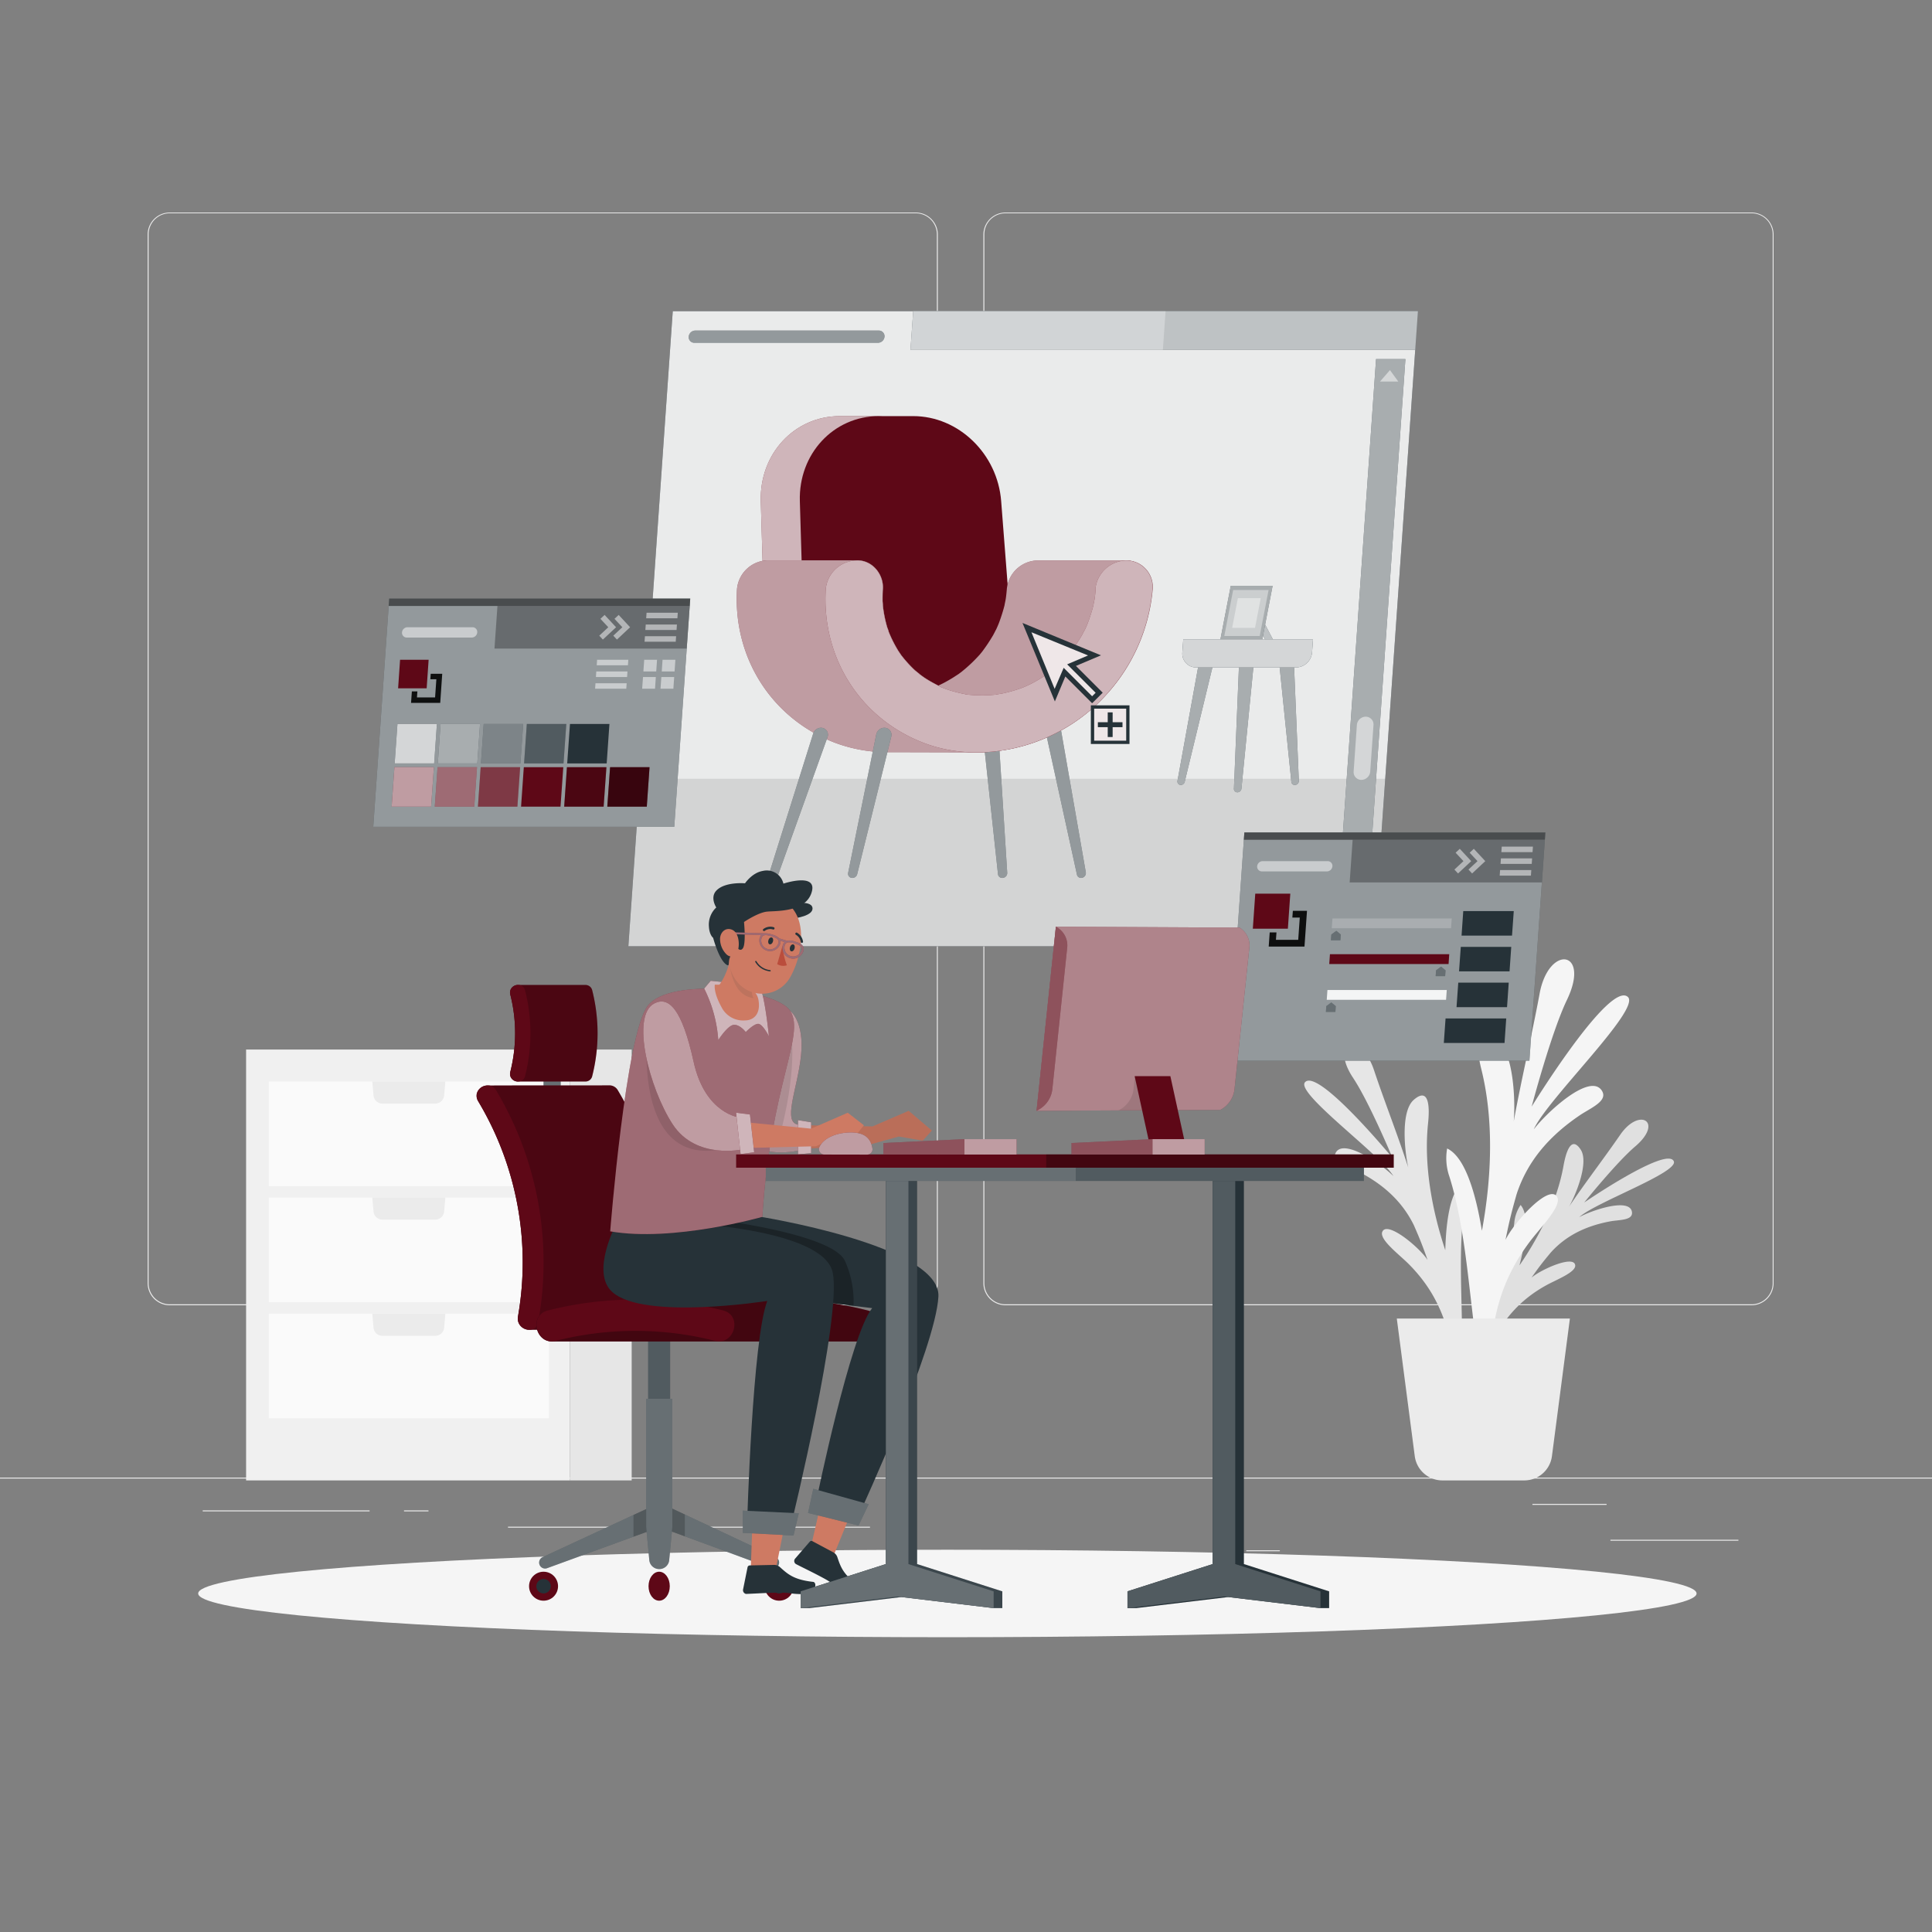 <svg xmlns="http://www.w3.org/2000/svg" viewBox="0 0 500 500"><rect x="0" y="0" width="500" height="500" fill="#808080" stroke="none"/><g id="freepik--background-complete--inject-390"><rect x="416.78" y="398.49" width="33.12" height="0.25" style="fill:#ebebeb"></rect><rect x="322.53" y="401.21" width="8.69" height="0.25" style="fill:#ebebeb"></rect><rect x="396.59" y="389.21" width="19.19" height="0.25" style="fill:#ebebeb"></rect><rect x="52.46" y="390.89" width="43.19" height="0.25" style="fill:#ebebeb"></rect><rect x="104.56" y="390.89" width="6.33" height="0.25" style="fill:#ebebeb"></rect><rect x="131.47" y="395.11" width="93.68" height="0.25" style="fill:#ebebeb"></rect><path d="M237,337.8H43.92a5.71,5.71,0,0,1-5.71-5.71V60.66A5.71,5.71,0,0,1,43.92,55H237a5.71,5.71,0,0,1,5.71,5.71V332.09A5.71,5.71,0,0,1,237,337.8ZM43.92,55.2a5.47,5.47,0,0,0-5.46,5.46V332.09a5.47,5.47,0,0,0,5.46,5.46H237a5.47,5.47,0,0,0,5.46-5.46V60.66A5.47,5.47,0,0,0,237,55.2Z" style="fill:#ebebeb"></path><path d="M453.31,337.8H260.21a5.72,5.72,0,0,1-5.71-5.71V60.66A5.72,5.72,0,0,1,260.21,55h193.1A5.71,5.71,0,0,1,459,60.66V332.09A5.71,5.71,0,0,1,453.31,337.8ZM260.21,55.2a5.47,5.47,0,0,0-5.46,5.46V332.09a5.47,5.47,0,0,0,5.46,5.46h193.1a5.47,5.47,0,0,0,5.46-5.46V60.66a5.47,5.47,0,0,0-5.46-5.46Z" style="fill:#ebebeb"></path><rect y="382.4" width="500" height="0.25" style="fill:#ebebeb"></rect><path d="M378.37,348.17c.12-12.13-1.12-25.32.76-36.56a11.51,11.51,0,0,0-.33-5.79c-4.16,2.69-4.63,13.39-4.76,17.73-3.47-10.43-5.59-22.13-4.46-32.82.41-3.88.41-9.63-3.67-6.12-3.62,3.11-2.28,13.94-1.45,17.56-2.74-8.49-6.13-17-8.88-25.25-3.26-9.81-11.67-7.41-5.37,2.08,4.12,6.2,10.19,20.69,10.19,20.69s-19.32-23.43-22.67-19.6c-2.47,2.82,19.46,18.65,22.89,24.29-2.95-3-13.09-10.09-15-5.92-1,2.28,2.81,3.19,5.23,4.38,6.47,3.2,11.79,7.58,15.06,14.25,1.55,3.54,2.26,5.34,3.55,9-2-3.15-10.41-10.23-11.71-7.33-.88,2,4.26,5.81,6.78,8.33,6.2,6.21,9.4,13,11.13,21.51Z" style="fill:#e6e6e6"></path><path d="M383.89,346.62c2.76-10,6.89-20.46,8-30.1a9.76,9.76,0,0,1,1.64-4.67c2.77,3.19.62,12-.29,15.63,5.3-7.71,9.8-16.78,11.4-25.8.58-3.27,1.94-8,4.45-4.15,2.22,3.41-1.43,12-3,14.72,4.25-6.3,9-12.44,13.22-18.57,5-7.26,11.3-3.31,3.9,3-4.83,4.1-13.22,14.53-13.22,14.53s21.35-14.61,23.18-10.69c1.36,2.89-20.32,10.67-24.46,14.48,3.11-1.73,13.09-5.17,13.64-1.32.3,2.11-3.06,2-5.31,2.35-6.06,1.09-11.45,3.42-15.69,8.11-2.11,2.53-3.12,3.83-5,6.52,2.41-2.1,10.93-5.92,11.31-3.24.26,1.82-4.86,3.75-7.51,5.22-6.54,3.62-10.75,8.39-14.19,15Z" style="fill:#e0e0e0"></path><path d="M382.41,350c-2.27-15.12-3-31.78-7.3-45.48a14.42,14.42,0,0,1-.59-7.29c5.65,2.64,8.09,15.9,9,21.29,2.52-13.61,3.13-28.57-.13-41.72-1.19-4.77-2.19-11.94,3.51-8.28,5.06,3.26,5.26,17,4.86,21.67,2-11.08,4.7-22.24,6.69-33.05,2.37-12.81,13.28-11.27,7.06,1.66-4.06,8.45-9.12,27.59-9.12,27.59s20.05-32.59,24.88-28.4c3.57,3.1-21,26.65-24.33,34.29,3.16-4.2,14.57-14.86,17.63-10,1.68,2.67-2.95,4.47-5.76,6.38-7.52,5.11-13.4,11.5-16.31,20.39-1.33,4.68-1.91,7.05-2.88,11.83,2-4.28,11.22-14.57,13.34-11.17,1.43,2.29-4.31,8-7,11.57-6.65,8.83-9.47,17.8-10.14,28.77Z" style="fill:#f5f5f5"></path><path d="M361.49,341.24l4.65,35.62a7.21,7.21,0,0,0,7.14,6.27H394.5a7.21,7.21,0,0,0,7.14-6.27l4.65-35.62Z" style="fill:#ebebeb"></path><rect x="63.69" y="271.62" width="83.8" height="111.51" style="fill:#f0f0f0"></rect><rect x="147.49" y="271.62" width="15.99" height="111.51" style="fill:#e6e6e6"></rect><rect x="69.56" y="279.89" width="72.49" height="27.08" style="fill:#fafafa"></rect><path d="M96.35,279.89l.32,3.61a2.31,2.31,0,0,0,2.3,2.11h13.68a2.31,2.31,0,0,0,2.29-2.11l.32-3.61Z" style="fill:#ebebeb"></path><rect x="69.56" y="309.93" width="72.49" height="27.08" style="fill:#fafafa"></rect><path d="M96.35,309.93l.32,3.61a2.3,2.3,0,0,0,2.3,2.1h13.68a2.3,2.3,0,0,0,2.29-2.1l.32-3.61Z" style="fill:#ebebeb"></path><rect x="69.56" y="339.97" width="72.49" height="27.08" style="fill:#fafafa"></rect><path d="M96.35,340l.32,3.61a2.3,2.3,0,0,0,2.3,2.1h13.68a2.3,2.3,0,0,0,2.29-2.1l.32-3.61Z" style="fill:#ebebeb"></path></g><g id="freepik--Shadow--inject-390"><ellipse id="freepik--path--inject-390" cx="245.18" cy="412.39" rx="193.89" ry="11.32" style="fill:#f5f5f5"></ellipse></g><g id="freepik--Artboard--inject-390"><polygon points="355.47 244.89 162.62 244.89 174.11 80.54 366.96 80.54 355.47 244.89" style="fill:#263238"></polygon><polygon points="355.47 244.89 162.62 244.89 174.11 80.54 366.96 80.54 355.47 244.89" style="fill:#fff;opacity:0.9"></polygon><polygon points="165.65 201.55 162.62 244.89 355.47 244.89 358.5 201.55 165.65 201.55" style="opacity:0.1"></polygon><path d="M320.25,205.05h0a.89.89,0,0,1-.91-1l1.33-32.32h3.8l-3.18,32.32A1.07,1.07,0,0,1,320.25,205.05Z" style="fill:#263238"></path><path d="M305.62,203.15h0a.89.89,0,0,1-.89-1.07l5.5-30.3H314l-7.4,30.57A1.06,1.06,0,0,1,305.62,203.15Z" style="fill:#263238"></path><path d="M335.14,203.15h0a1.05,1.05,0,0,0,1-1.07l-1.26-30.3h-3.8l3.12,30.57A.89.89,0,0,0,335.14,203.15Z" style="fill:#263238"></path><g style="opacity:0.6"><path d="M320.25,205.05h0a.89.89,0,0,1-.91-1l1.33-32.32h3.8l-3.18,32.32A1.07,1.07,0,0,1,320.25,205.05Z" style="fill:#fff"></path><path d="M305.62,203.15h0a.89.89,0,0,1-.89-1.07l5.5-30.3H314l-7.4,30.57A1.06,1.06,0,0,1,305.62,203.15Z" style="fill:#fff"></path><path d="M335.14,203.15h0a1.05,1.05,0,0,0,1-1.07l-1.26-30.3h-3.8l3.12,30.57A.89.89,0,0,0,335.14,203.15Z" style="fill:#fff"></path></g><polygon points="235.63 90.56 366.26 90.56 366.96 80.54 236.34 80.54 235.63 90.56" style="fill:#263238"></polygon><polygon points="235.63 90.56 366.26 90.56 366.96 80.54 236.34 80.54 235.63 90.56" style="fill:#fff;opacity:0.7"></polygon><polygon points="301.65 80.54 236.34 80.54 235.63 90.56 300.95 90.56 301.65 80.54" style="fill:#fff;opacity:0.3"></polygon><polygon points="356.12 92.93 345.66 242.51 353.26 242.51 363.72 92.93 356.12 92.93" style="fill:#263238"></polygon><polygon points="356.12 92.93 345.66 242.51 353.26 242.51 363.72 92.93 356.12 92.93" style="fill:#fff;opacity:0.6"></polygon><path d="M227.21,88.71h-47.5a1.45,1.45,0,0,1-1.47-1.58h0a1.73,1.73,0,0,1,1.7-1.58h47.5a1.46,1.46,0,0,1,1.47,1.58h0A1.72,1.72,0,0,1,227.21,88.71Z" style="fill:#263238"></path><path d="M227.21,88.71h-47.5a1.45,1.45,0,0,1-1.47-1.58h0a1.73,1.73,0,0,1,1.7-1.58h47.5a1.46,1.46,0,0,1,1.47,1.58h0A1.72,1.72,0,0,1,227.21,88.71Z" style="fill:#fff;opacity:0.5"></path><path d="M279.78,227.21h0a1.26,1.26,0,0,0,1.23-1.45l-6.53-37.42h-4.09l8.32,38A1.08,1.08,0,0,0,279.78,227.21Z" style="fill:#263238"></path><path d="M259.36,227.21h.06a1.27,1.27,0,0,0,1.25-1.33l-2.38-37.54h-4.1l4.09,37.9A1.08,1.08,0,0,0,259.36,227.21Z" style="fill:#263238"></path><g style="opacity:0.5"><path d="M279.78,227.21h0a1.26,1.26,0,0,0,1.23-1.45l-6.53-37.42h-4.09l8.32,38A1.08,1.08,0,0,0,279.78,227.21Z" style="fill:#fff"></path><path d="M259.36,227.21h.06a1.27,1.27,0,0,0,1.25-1.33l-2.38-37.54h-4.1l4.09,37.9A1.08,1.08,0,0,0,259.36,227.21Z" style="fill:#fff"></path></g><path d="M218.4,178.1h34.34L249,129.69c-.94-12.22-11-22-22.77-22h-8.9c-11.72,0-20.79,9.75-20.44,22L197.7,157Z" style="fill:#5E0817"></path><path d="M218.4,178.1h34.34L249,129.69c-.94-12.22-11-22-22.77-22h-8.9c-11.72,0-20.79,9.75-20.44,22L197.7,157Z" style="fill:#fff;opacity:0.7"></path><path d="M262.86,178.1H208.44L207,129.69c-.36-12.22,8.72-22,20.44-22h8.9c11.72,0,21.82,9.75,22.76,22Z" style="fill:#5E0817"></path><path d="M253.13,194.72a45.6,45.6,0,0,0,33.25-15,46.41,46.41,0,0,0,11.94-27.3,6.85,6.85,0,0,0-6.86-7.38h-23a8.18,8.18,0,0,0-7.89,7.38c-.07.83-.15,1.66-.27,2.49-.06.47-.48,2.28-.26,1.48a44.3,44.3,0,0,1-1.53,4.87c-.23.59-.49,1.17-.75,1.74.15-.36-.55,1.06-.76,1.42a44.65,44.65,0,0,1-2.85,4.27c-.05.05-.15.19-.26.32s-.34.42-.42.5c-.54.59-1.09,1.17-1.67,1.74s-1.31,1.24-2,1.83l-.93.77-.78.58-1.34.87c-.68.43-1.38.83-2.09,1.22s-1.21.62-1.83.91a39.64,39.64,0,0,1-3.47-2c-.63-.42-1.22-.89-1.84-1.32,1.31.92-.37-.34-.73-.67a31.86,31.86,0,0,1-3.41-3.74c-.09-.12-.18-.25-.28-.37.18.21-.5-.75-.6-.91-.44-.73-.86-1.47-1.25-2.23s-.75-1.54-1.08-2.33c-.15-.35-.27-.72-.42-1.07.65,1.59,0-.16-.11-.43a32.43,32.43,0,0,1-1.08-5.2c-.05-.39-.07-.8-.13-1.19.26,1.75,0-.14,0-.47,0-1,0-2.07.08-3.11.23-3.86-2.84-7.56-6.87-7.38h-23a8.19,8.19,0,0,0-7.9,7.38c-1.09,17.92,9.05,33.58,25.32,39.82a38.75,38.75,0,0,0,14.52,2.45Z" style="fill:#5E0817"></path><path d="M253.13,194.72a45.6,45.6,0,0,0,33.25-15,46.41,46.41,0,0,0,11.94-27.3,6.85,6.85,0,0,0-6.86-7.38h-23a8.18,8.18,0,0,0-7.89,7.38c-.07.83-.15,1.66-.27,2.49-.06.47-.48,2.28-.26,1.48a44.3,44.3,0,0,1-1.53,4.87c-.23.59-.49,1.17-.75,1.74.15-.36-.55,1.06-.76,1.42a44.65,44.65,0,0,1-2.85,4.27c-.05.05-.15.19-.26.32s-.34.42-.42.5c-.54.59-1.09,1.17-1.67,1.74s-1.31,1.24-2,1.83l-.93.77-.78.58-1.34.87c-.68.43-1.38.83-2.09,1.22s-1.21.62-1.83.91a39.64,39.64,0,0,1-3.47-2c-.63-.42-1.22-.89-1.84-1.32,1.31.92-.37-.34-.73-.67a31.86,31.86,0,0,1-3.41-3.74c-.09-.12-.18-.25-.28-.37.18.21-.5-.75-.6-.91-.44-.73-.86-1.47-1.25-2.23s-.75-1.54-1.08-2.33c-.15-.35-.27-.72-.42-1.07.65,1.59,0-.16-.11-.43a32.43,32.43,0,0,1-1.08-5.2c-.05-.39-.07-.8-.13-1.19.26,1.75,0-.14,0-.47,0-1,0-2.07.08-3.11.23-3.86-2.84-7.56-6.87-7.38h-23a8.19,8.19,0,0,0-7.9,7.38c-1.09,17.92,9.05,33.58,25.32,39.82a38.75,38.75,0,0,0,14.52,2.45Z" style="fill:#fff;opacity:0.6"></path><path d="M283.56,152.45c-.07.83-.14,1.66-.26,2.49-.08.52-.6,2.73-.16,1.09a47,47,0,0,1-1.64,5.26c-.3.76-.63,1.5-1,2.23.7-1.51-.28.49-.53.93a44.75,44.75,0,0,1-2.86,4.27c-.14.19-.94,1.21-.32.42s-.19.22-.35.4c-.55.59-1.1,1.17-1.68,1.74s-1.31,1.24-2,1.83c-.3.26-.61.52-.93.77-.16.13-1.53,1.12-.65.51.72-.5-1.21.78-1.47.94-.68.43-1.38.83-2.08,1.22s-1.44.73-2.17,1.07c-.22.11-1.41.62-.48.23s-.6.21-.79.28a37.24,37.24,0,0,1-4.69,1.33c-.51.1-2.74.44-1.06.24q-1.55.18-3.09.24a39,39,0,0,1-5-.17c-.39,0-1.34-.3.14,0-.39-.09-.79-.14-1.18-.21-.88-.18-1.74-.39-2.59-.63s-1.5-.45-2.23-.72c-.36-.13-.71-.29-1.08-.41-1-.32,1,.56.12.05-1.4-.8-2.86-1.47-4.21-2.38-.63-.42-1.22-.89-1.84-1.32,1.31.92-.37-.34-.73-.67a31.86,31.86,0,0,1-3.41-3.74c-.23-.29-.45-.6-.67-.9,1,1.38-.08-.17-.21-.38-.44-.73-.86-1.47-1.25-2.23s-.75-1.54-1.08-2.33c-.15-.35-.27-.72-.42-1.07.65,1.59,0-.16-.11-.43a32.43,32.43,0,0,1-1.08-5.2c-.05-.39-.07-.8-.13-1.19.26,1.75,0-.14,0-.47,0-1,0-2.07.08-3.11.23-3.86-2.84-7.56-6.87-7.38a8.17,8.17,0,0,0-7.89,7.38c-1.1,17.92,9.05,33.58,25.32,39.82,15.63,6,35.49.75,47.28-12.52a46.41,46.41,0,0,0,11.94-27.3,6.85,6.85,0,0,0-6.86-7.38,8.2,8.2,0,0,0-7.9,7.38Z" style="fill:#5E0817"></path><g style="opacity:0.7"><path d="M283.56,152.45c-.07.83-.14,1.66-.26,2.49-.08.52-.6,2.73-.16,1.09a47,47,0,0,1-1.64,5.26c-.3.76-.63,1.5-1,2.23.7-1.51-.28.49-.53.93a44.75,44.75,0,0,1-2.86,4.27c-.14.19-.94,1.21-.32.42s-.19.22-.35.4c-.55.59-1.1,1.17-1.68,1.74s-1.31,1.24-2,1.83c-.3.26-.61.52-.93.77-.16.13-1.53,1.12-.65.51.72-.5-1.21.78-1.47.94-.68.43-1.38.83-2.08,1.22s-1.44.73-2.17,1.07c-.22.11-1.41.62-.48.23s-.6.21-.79.28a37.24,37.24,0,0,1-4.69,1.33c-.51.1-2.74.44-1.06.24q-1.55.18-3.09.24a39,39,0,0,1-5-.17c-.39,0-1.34-.3.14,0-.39-.09-.79-.14-1.18-.21-.88-.18-1.74-.39-2.59-.63s-1.5-.45-2.23-.72c-.36-.13-.71-.29-1.08-.41-1-.32,1,.56.12.05-1.4-.8-2.86-1.47-4.21-2.38-.63-.42-1.22-.89-1.84-1.32,1.31.92-.37-.34-.73-.67a31.86,31.86,0,0,1-3.41-3.74c-.23-.29-.45-.6-.67-.9,1,1.38-.08-.17-.21-.38-.44-.73-.86-1.47-1.25-2.23s-.75-1.54-1.08-2.33c-.15-.35-.27-.72-.42-1.07.65,1.59,0-.16-.11-.43a32.43,32.43,0,0,1-1.08-5.2c-.05-.39-.07-.8-.13-1.19.26,1.75,0-.14,0-.47,0-1,0-2.07.08-3.11.23-3.86-2.84-7.56-6.87-7.38a8.17,8.17,0,0,0-7.89,7.38c-1.1,17.92,9.05,33.58,25.32,39.82,15.63,6,35.49.75,47.28-12.52a46.41,46.41,0,0,0,11.94-27.3,6.85,6.85,0,0,0-6.86-7.38,8.2,8.2,0,0,0-7.9,7.38Z" style="fill:#fff"></path></g><path d="M200.16,227.21h0a1.09,1.09,0,0,1-1-1.45l11.3-35.94a2.13,2.13,0,0,1,2-1.48h0a1.8,1.8,0,0,1,1.69,2.47l-12.76,35.55A1.28,1.28,0,0,1,200.16,227.21Z" style="fill:#263238"></path><path d="M220.57,227.21h0a1.09,1.09,0,0,1-1.07-1.33l7.28-35.82a2.16,2.16,0,0,1,2.09-1.72h0a1.83,1.83,0,0,1,1.78,2.33l-8.81,35.57A1.28,1.28,0,0,1,220.57,227.21Z" style="fill:#263238"></path><g style="opacity:0.5"><path d="M200.16,227.21h0a1.09,1.09,0,0,1-1-1.45l11.3-35.94a2.13,2.13,0,0,1,2-1.48h0a1.8,1.8,0,0,1,1.69,2.47l-12.76,35.55A1.28,1.28,0,0,1,200.16,227.21Z" style="fill:#fff"></path><path d="M220.57,227.21h0a1.09,1.09,0,0,1-1.07-1.33l7.28-35.82a2.16,2.16,0,0,1,2.09-1.72h0a1.83,1.83,0,0,1,1.78,2.33l-8.81,35.57A1.28,1.28,0,0,1,220.57,227.21Z" style="fill:#fff"></path></g><polygon points="329.53 165.68 327.55 165.68 322.83 158.34 325.68 158.34 329.53 165.68" style="fill:#263238"></polygon><polygon points="329.53 165.68 327.55 165.68 322.83 158.34 325.68 158.34 329.53 165.68" style="fill:#fff;opacity:0.7"></polygon><polygon points="326.64 165.68 315.8 165.68 318.52 151.61 329.35 151.61 326.64 165.68" style="fill:#263238"></polygon><polygon points="326.64 165.68 315.8 165.68 318.52 151.61 329.35 151.61 326.64 165.68" style="fill:#fff;opacity:0.6"></polygon><polygon points="326.01 164.6 316.85 164.6 319.14 152.69 328.31 152.69 326.01 164.6" style="fill:#fff;opacity:0.4"></polygon><polygon points="324.8 162.49 318.88 162.49 320.36 154.8 326.28 154.8 324.8 162.49" style="fill:#fff;opacity:0.4"></polygon><path d="M335.41,172.73H309.6a3.57,3.57,0,0,1-3.61-3.88l.24-3.4H339.8l-.24,3.4A4.23,4.23,0,0,1,335.41,172.73Z" style="fill:#263238"></path><path d="M335.41,172.73H309.6a3.57,3.57,0,0,1-3.61-3.88l.24-3.4H339.8l-.24,3.4A4.23,4.23,0,0,1,335.41,172.73Z" style="fill:#fff;opacity:0.8"></path><path d="M351.16,187.62l-.84,12.07a2,2,0,0,0,2,2.14h0a2.33,2.33,0,0,0,2.29-2.14l.85-12.07a2,2,0,0,0-2-2.14h0A2.33,2.33,0,0,0,351.16,187.62Z" style="fill:#fff;opacity:0.5"></path><polygon points="357.14 98.75 359.72 95.78 361.88 98.75 357.14 98.75" style="fill:#fff;opacity:0.5"></polygon><polygon points="352.21 237.09 349.63 240.05 347.47 237.09 352.21 237.09" style="fill:#fff;opacity:0.5"></polygon></g><g id="freepik--tools-2--inject-390"><polygon points="395.81 274.51 317.91 274.51 322.04 215.44 399.94 215.44 395.81 274.51" style="fill:#263238"></polygon><polygon points="395.81 274.51 317.91 274.51 322.04 215.44 399.94 215.44 395.81 274.51" style="fill:#fff;opacity:0.5"></polygon><polygon points="349.29 228.37 399.04 228.37 399.81 217.34 350.06 217.34 349.29 228.37" style="opacity:0.3"></polygon><polygon points="399.81 217.34 321.91 217.34 322.04 215.44 399.94 215.44 399.81 217.34" style="opacity:0.5"></polygon><path d="M343.4,225.52H326.59a1.23,1.23,0,0,1-1.24-1.33h0a1.46,1.46,0,0,1,1.43-1.33h16.81a1.23,1.23,0,0,1,1.24,1.33h0A1.45,1.45,0,0,1,343.4,225.52Z" style="fill:#fff;opacity:0.5"></path><polygon points="333.3 240.35 324.23 240.35 324.86 231.28 333.93 231.28 333.3 240.35" style="fill:#5E0817"></polygon><g style="opacity:0.9"><polygon points="337.6 244.98 328.34 244.98 328.6 241.31 330.35 241.31 330.21 243.23 335.98 243.23 336.38 237.47 334.46 237.47 334.59 235.72 338.25 235.72 337.6 244.98"></polygon></g><g style="opacity:0.5"><polygon points="396.62 220.54 388.55 220.54 388.65 219.11 396.72 219.11 396.62 220.54" style="fill:#fff"></polygon><polygon points="396.41 223.57 388.34 223.57 388.44 222.15 396.51 222.15 396.41 223.57" style="fill:#fff"></polygon><polygon points="396.2 226.61 388.12 226.61 388.22 225.18 396.3 225.18 396.2 226.61" style="fill:#fff"></polygon></g><g style="opacity:0.5"><polygon points="381.42 219.67 380.35 220.68 382.38 222.86 380.04 225.04 380.98 226.05 384.39 222.86 381.42 219.67" style="fill:#fff"></polygon><polygon points="377.79 219.67 376.71 220.68 378.74 222.86 376.4 225.04 377.34 226.05 380.75 222.86 377.79 219.67" style="fill:#fff"></polygon></g><polygon points="375.53 240.23 344.66 240.23 344.84 237.69 375.71 237.69 375.53 240.23" style="fill:#fff;opacity:0.2"></polygon><polygon points="391.31 242.13 378.25 242.13 378.69 235.79 391.76 235.79 391.31 242.13" style="fill:#263238"></polygon><polygon points="374.89 249.49 344.01 249.49 344.19 246.95 375.06 246.95 374.89 249.49" style="fill:#5E0817"></polygon><polygon points="390.67 251.39 377.6 251.39 378.05 245.05 391.11 245.05 390.67 251.39" style="fill:#263238"></polygon><polygon points="374.24 258.75 343.36 258.75 343.54 256.21 374.42 256.21 374.24 258.75" style="fill:#fff;opacity:0.9"></polygon><polygon points="390.02 260.65 376.95 260.65 377.4 254.31 390.46 254.31 390.02 260.65" style="fill:#263238"></polygon><polygon points="389.37 269.92 373.66 269.92 374.11 263.58 389.81 263.58 389.37 269.92" style="fill:#263238"></polygon><polygon points="346.89 243.35 344.44 243.35 344.55 241.85 345.84 240.9 347 241.85 346.89 243.35" style="fill:#263238"></polygon><polygon points="345.6 261.88 343.14 261.88 343.25 260.38 344.54 259.43 345.7 260.38 345.6 261.88" style="fill:#263238"></polygon><polygon points="374 252.62 371.55 252.62 371.65 251.12 372.94 250.16 374.11 251.12 374 252.62" style="fill:#263238"></polygon><g style="opacity:0.3"><polygon points="346.89 243.35 344.44 243.35 344.55 241.85 345.84 240.9 347 241.85 346.89 243.35" style="fill:#fff"></polygon><polygon points="345.6 261.88 343.14 261.88 343.25 260.38 344.54 259.43 345.7 260.38 345.6 261.88" style="fill:#fff"></polygon><polygon points="374 252.62 371.55 252.62 371.65 251.12 372.94 250.16 374.11 251.12 374 252.62" style="fill:#fff"></polygon></g></g><g id="freepik--tools-1--inject-390"><polygon points="174.5 213.98 96.6 213.98 100.73 154.92 178.63 154.92 174.5 213.98" style="fill:#263238"></polygon><polygon points="174.5 213.98 96.6 213.98 100.73 154.92 178.63 154.92 174.5 213.98" style="fill:#fff;opacity:0.5"></polygon><polygon points="127.97 167.85 177.72 167.85 178.5 156.82 128.74 156.82 127.97 167.85" style="opacity:0.3"></polygon><polygon points="178.5 156.82 100.59 156.82 100.73 154.92 178.63 154.92 178.5 156.82" style="opacity:0.5"></polygon><path d="M122.09,165H105.28a1.23,1.23,0,0,1-1.24-1.34h0a1.45,1.45,0,0,1,1.42-1.33h16.81a1.22,1.22,0,0,1,1.24,1.33h0A1.45,1.45,0,0,1,122.09,165Z" style="fill:#fff;opacity:0.5"></path><polygon points="110.42 178.14 103.03 178.14 103.54 170.75 110.93 170.75 110.42 178.14" style="fill:#5E0817"></polygon><g style="opacity:0.9"><polygon points="113.93 181.91 106.38 181.91 106.59 178.93 108.02 178.93 107.91 180.49 112.6 180.49 112.93 175.79 111.37 175.79 111.47 174.37 114.45 174.37 113.93 181.91"></polygon></g><g style="opacity:0.5"><polygon points="175.31 160.01 167.23 160.01 167.33 158.58 175.41 158.58 175.31 160.01" style="fill:#fff"></polygon><polygon points="175.09 163.04 167.02 163.04 167.12 161.62 175.19 161.62 175.09 163.04" style="fill:#fff"></polygon><polygon points="174.88 166.08 166.81 166.08 166.91 164.65 174.98 164.65 174.88 166.08" style="fill:#fff"></polygon></g><g style="opacity:0.5"><polygon points="162.51 172.17 154.43 172.17 154.53 170.75 162.61 170.75 162.51 172.17" style="fill:#fff"></polygon><polygon points="162.29 175.21 154.22 175.21 154.32 173.78 162.39 173.78 162.29 175.21" style="fill:#fff"></polygon><polygon points="162.08 178.24 154.01 178.24 154.11 176.82 162.18 176.82 162.08 178.24" style="fill:#fff"></polygon></g><g style="opacity:0.5"><polygon points="160.11 159.14 159.03 160.15 161.06 162.33 158.72 164.51 159.66 165.52 163.07 162.33 160.11 159.14" style="fill:#fff"></polygon><polygon points="156.47 159.14 155.39 160.15 157.42 162.33 155.09 164.51 156.02 165.52 159.44 162.33 156.47 159.14" style="fill:#fff"></polygon></g><g style="opacity:0.5"><polygon points="171.16 175.21 170.94 178.24 174.27 178.24 174.48 175.21 171.16 175.21" style="fill:#fff"></polygon><polygon points="171.26 173.78 174.58 173.78 174.79 170.75 171.47 170.75 171.26 173.78" style="fill:#fff"></polygon><polygon points="169.83 173.78 170.04 170.75 166.72 170.75 166.51 173.78 169.83 173.78" style="fill:#fff"></polygon><polygon points="169.73 175.21 166.41 175.21 166.19 178.24 169.52 178.24 169.73 175.21" style="fill:#fff"></polygon></g><polygon points="113.31 197.57 123.52 197.57 124.23 187.36 114.02 187.36 113.31 197.57" style="fill:#263238"></polygon><polygon points="113.31 197.57 123.52 197.57 124.23 187.36 114.02 187.36 113.31 197.57" style="fill:#fff;opacity:0.6"></polygon><polygon points="124.47 197.57 134.68 197.57 135.4 187.36 125.18 187.36 124.47 197.57" style="fill:#263238"></polygon><polygon points="124.47 197.57 134.68 197.57 135.4 187.36 125.18 187.36 124.47 197.57" style="fill:#fff;opacity:0.4"></polygon><polygon points="112.52 208.76 122.74 208.76 123.45 198.55 113.24 198.55 112.52 208.76" style="fill:#5E0817"></polygon><polygon points="112.52 208.76 122.74 208.76 123.45 198.55 113.24 198.55 112.52 208.76" style="fill:#fff;opacity:0.4"></polygon><polygon points="123.69 208.76 133.9 208.76 134.61 198.55 124.4 198.55 123.69 208.76" style="fill:#5E0817"></polygon><polygon points="123.69 208.76 133.9 208.76 134.61 198.55 124.4 198.55 123.69 208.76" style="fill:#fff;opacity:0.2"></polygon><polygon points="102.14 197.57 112.36 197.57 113.07 187.36 102.86 187.36 102.14 197.57" style="fill:#263238"></polygon><polygon points="102.14 197.57 112.36 197.57 113.07 187.36 102.86 187.36 102.14 197.57" style="fill:#fff;opacity:0.8"></polygon><polygon points="101.36 208.76 111.57 208.76 112.29 198.55 102.08 198.55 101.36 208.76" style="fill:#5E0817"></polygon><polygon points="101.36 208.76 111.57 208.76 112.29 198.55 102.08 198.55 101.36 208.76" style="fill:#fff;opacity:0.6"></polygon><polygon points="157.17 208.76 167.39 208.76 168.1 198.55 157.89 198.55 157.17 208.76" style="fill:#5E0817"></polygon><polygon points="157.17 208.76 167.39 208.76 168.1 198.55 157.89 198.55 157.17 208.76" style="opacity:0.4"></polygon><polygon points="146.79 197.57 157.01 197.57 157.72 187.36 147.51 187.36 146.79 197.57" style="fill:#263238"></polygon><polygon points="134.85 208.76 145.06 208.76 145.78 198.55 135.56 198.55 134.85 208.76" style="fill:#5E0817"></polygon><polygon points="135.63 197.57 145.84 197.57 146.56 187.36 136.34 187.36 135.63 197.57" style="fill:#263238"></polygon><polygon points="135.63 197.57 145.84 197.57 146.56 187.36 136.34 187.36 135.63 197.57" style="fill:#fff;opacity:0.2"></polygon><polygon points="146.01 208.76 156.22 208.76 156.94 198.55 146.72 198.55 146.01 208.76" style="fill:#5E0817"></polygon><polygon points="146.01 208.76 156.22 208.76 156.94 198.55 146.72 198.55 146.01 208.76" style="opacity:0.2"></polygon></g><g id="freepik--Character--inject-390"><rect x="167.74" y="344.26" width="5.69" height="31.75" style="fill:#263238"></rect><rect x="167.74" y="344.26" width="5.69" height="31.75" style="fill:#fff;opacity:0.2"></rect><path d="M199.58,405.83l-28.83-10.62L141.6,405.84a1.54,1.54,0,0,1-2.07-1.45h0a1.55,1.55,0,0,1,.89-1.4l30.33-14.07,30,14.07a1.52,1.52,0,0,1,.88,1.39h0A1.54,1.54,0,0,1,199.58,405.83Z" style="fill:#263238"></path><path d="M199.58,405.83l-28.83-10.62L141.6,405.84a1.54,1.54,0,0,1-2.07-1.45h0a1.55,1.55,0,0,1,.89-1.4l30.33-14.07,30,14.07a1.52,1.52,0,0,1,.88,1.39h0A1.54,1.54,0,0,1,199.58,405.83Z" style="fill:#fff;opacity:0.3"></path><polygon points="163.95 397.69 170.75 395.21 177.23 397.6 177.23 391.95 170.75 388.92 163.95 392.07 163.95 397.69" style="opacity:0.2"></polygon><path d="M170.59,406.07h0a2.56,2.56,0,0,1-2.55-2.31l-.81-8.55V362H174v33.2l-.81,8.55A2.56,2.56,0,0,1,170.59,406.07Z" style="fill:#263238"></path><path d="M170.59,406.07h0a2.56,2.56,0,0,1-2.55-2.31l-.81-8.55V362H174v33.2l-.81,8.55A2.56,2.56,0,0,1,170.59,406.07Z" style="fill:#fff;opacity:0.3"></path><circle cx="140.67" cy="410.51" r="3.75" style="fill:#5E0817"></circle><circle cx="140.67" cy="410.51" r="1.87" style="fill:#263238"></circle><circle cx="201.65" cy="410.51" r="3.75" style="fill:#5E0817"></circle><circle cx="201.65" cy="410.51" r="1.87" style="fill:#263238"></circle><ellipse cx="170.59" cy="410.51" rx="2.75" ry="3.75" style="fill:#5E0817"></ellipse><rect x="140.67" y="276.6" width="4.43" height="12.33" style="fill:#263238"></rect><rect x="140.67" y="276.6" width="4.43" height="12.33" style="fill:#fff;opacity:0.3"></rect><path d="M157.66,280.89a2.51,2.51,0,0,1,2.25,1.3,86.89,86.89,0,0,1,10.88,60,2.2,2.2,0,0,1-2.09,1.95c-1.63.11-30.65,0-31.7,0a2.93,2.93,0,0,1-2.95-3.41,81.11,81.11,0,0,0-10.33-55.78,2.7,2.7,0,0,1,2.44-4C127,280.88,155.81,280.93,157.66,280.89Z" style="fill:#5E0817"></path><path d="M157.66,280.89a2.51,2.51,0,0,1,2.25,1.3,86.89,86.89,0,0,1,10.88,60,2.2,2.2,0,0,1-2.09,1.95c-1.63.11-30.65,0-31.7,0a2.93,2.93,0,0,1-2.95-3.41,81.11,81.11,0,0,0-10.33-55.78,2.7,2.7,0,0,1,2.44-4C127,280.88,155.81,280.93,157.66,280.89Z" style="opacity:0.2"></path><path d="M134.05,340.71a81.11,81.11,0,0,0-10.33-55.78c-1.8-3,2.89-5.73,4.69-2.74a86.88,86.88,0,0,1,10.87,60c-.62,3.43-5.85,2-5.23-1.45Z" style="fill:#5E0817"></path><path d="M224.53,339.14a91.86,91.86,0,0,0-20.34-2.8c-7.06-.18-33.5,0-39.78,0a92,92,0,0,0-22.7,2.83c-4.66,1.19-3.22,7.92,1,8h80.59C227.69,347.33,229.3,340.36,224.53,339.14Z" style="fill:#5E0817"></path><path d="M224.53,339.14a91.86,91.86,0,0,0-20.34-2.8c-7.06-.18-33.5,0-39.78,0a92,92,0,0,0-22.7,2.83c-4.66,1.19-3.22,7.92,1,8h80.59C227.69,347.33,229.3,340.36,224.53,339.14Z" style="opacity:0.3"></path><path d="M143.88,347A83.48,83.48,0,0,1,185,347c5.08,1.3,7.24-6.55,2.16-7.85a92.3,92.3,0,0,0-45.4,0c-5.07,1.3-2.92,9.15,2.17,7.85Z" style="fill:#5E0817"></path><path d="M151.43,279.89a1.78,1.78,0,0,0,1.84-1.41,45.17,45.17,0,0,0,0-22.16,1.78,1.78,0,0,0-1.66-1.41H134.23a2,2,0,0,0-2.17,2.46,40.75,40.75,0,0,1,0,20.05,2,2,0,0,0,2.18,2.47Z" style="fill:#5E0817"></path><path d="M151.43,279.89a1.78,1.78,0,0,0,1.84-1.41,45.17,45.17,0,0,0,0-22.16,1.78,1.78,0,0,0-1.66-1.41H134.23a2,2,0,0,0-2.17,2.46,40.75,40.75,0,0,1,0,20.05,2,2,0,0,0,2.18,2.47Z" style="opacity:0.2"></path><path d="M132.06,277.42a40.75,40.75,0,0,0,0-20.05c-.63-2.47,3.2-3.53,3.83-1.05a44.93,44.93,0,0,1,0,22.16c-.63,2.47-4.46,1.42-3.83-1.06Z" style="fill:#5E0817"></path><polygon points="214.54 379.95 209.83 400.46 215.68 402.72 224.1 382.09 214.54 379.95" style="fill:#ce7a63"></polygon><path d="M215.57,401.7l-5.31-2.84a.56.56,0,0,0-.69.12l-3.79,4.39a.93.93,0,0,0,.09,1.32.91.91,0,0,0,.16.11c2.23,1.15,4.26,2.09,7,3.57,3.25,1.75,2.22,1.7,6,3.8,2.29,1.27,4.11-1.11,3.21-1.77-4.16-3-4.71-5-5.58-7.54A2.21,2.21,0,0,0,215.57,401.7Z" style="fill:#263238"></path><path d="M167.14,316.33l28.72-1.59s47.71,7.47,47,20.81S222.77,391,222.77,391l-11.39-3.17s8.68-42.28,14.33-49.29c0,0-35.63-4.18-44.55-6.56C176.26,330.62,164.43,332.83,167.14,316.33Z" style="fill:#263238"></path><path d="M220.89,337.91a25.52,25.52,0,0,0-2.19-11.52c-2.65-6-24.49-9.59-34.94-11l-16.62.92c-2.71,16.5,9.12,14.29,14,15.6C188.05,333.77,210.85,336.67,220.89,337.91Z" style="opacity:0.3"></path><polygon points="195.03 385.6 194.28 406.63 200.61 406.93 204.82 385.9 195.03 385.6" style="fill:#ce7a63"></polygon><path d="M200.16,405l-6.14.13a.6.6,0,0,0-.55.46l-1.17,5.79a1,1,0,0,0,.73,1.12.68.68,0,0,0,.2,0c2.55-.09,4.82-.27,8-.32,3.76-.07,2.81.4,7.23.38,2.65,0,3.09-3,2-3.17-5.17-.56-6.69-2.11-8.72-3.92A2.31,2.31,0,0,0,200.16,405Z" style="fill:#263238"></path><path d="M174.83,316.33s38.44,1.35,40.7,13.11-10.62,64.45-10.62,64.45H193.37s1.36-47.26,5.2-57.21c0,0-31.65,5-40-2.21-6-5.14,1.13-18.14,1.13-18.14Z" style="fill:#263238"></path><polygon points="210.48 385.3 224.81 389.29 222.19 394.8 209.13 391.55 210.48 385.3" style="fill:#263238"></polygon><polygon points="210.48 385.3 224.81 389.29 222.19 394.8 209.13 391.55 210.48 385.3" style="fill:#fff;opacity:0.3"></polygon><polygon points="192.24 390.95 206.72 391.63 205.36 397.39 192.24 396.71 192.24 390.95" style="fill:#263238"></polygon><polygon points="192.24 390.95 206.72 391.63 205.36 397.39 192.24 396.71 192.24 390.95" style="fill:#fff;opacity:0.3"></polygon><polygon points="207.17 291.2 225.8 291.52 235.16 287.48 241.16 292.58 238.79 295.2 232.6 294.13 224.73 296.31 206.16 297.42 207.17 291.2" style="fill:#ce7a63"></polygon><polygon points="207.17 291.2 225.8 291.52 235.16 287.48 241.16 292.58 238.79 295.2 232.6 294.13 224.73 296.31 206.16 297.42 207.17 291.2" style="opacity:0.1"></polygon><path d="M204.54,261.67s3.65,2.66,2.77,11.43-5.12,17.77-.38,18c.42,0,1.23,0,1.23,0v6.36s-11.77,3-12.51-2.77S204.54,261.67,204.54,261.67Z" style="fill:#5E0817"></path><path d="M204.54,261.67s3.65,2.66,2.77,11.43-5.12,17.77-.38,18c.42,0,1.23,0,1.23,0v6.36s-11.77,3-12.51-2.77S204.54,261.67,204.54,261.67Z" style="fill:#fff;opacity:0.6"></path><path d="M195.65,294.65c.74,5.8,12.51,2.77,12.51,2.77v-1.67c-7.2,1.23-6.3-1.9-5.86-3.69,4.23-17.09,2.58-25.7,1.64-28.68C201.86,269.43,195,289.73,195.65,294.65Z" style="opacity:0.1"></path><polygon points="206.52 289.89 206.53 298.76 209.93 298.42 209.93 290.45 206.52 289.89" style="fill:#5E0817"></polygon><polygon points="206.52 289.89 206.53 298.76 209.93 298.42 209.93 290.45 206.52 289.89" style="fill:#fff;opacity:0.7"></polygon><path d="M157.92,318.67s4-51,9.74-58.41,33.23-4.4,36.88,1.41c3.92,6.23-5.13,19.09-7.25,53.25C197.29,314.92,174.18,321.52,157.92,318.67Z" style="fill:#5E0817"></path><path d="M157.92,318.67s4-51,9.74-58.41,33.23-4.4,36.88,1.41c3.92,6.23-5.13,19.09-7.25,53.25C197.29,314.92,174.18,321.52,157.92,318.67Z" style="fill:#fff;opacity:0.4"></path><path d="M188.77,254.28c0,.05-4.84-.45-4.84-.45l-1.69,2a35.13,35.13,0,0,1,3.65,13.34s2.46-3.87,4.06-3.94,3.05,1.87,3.05,1.87,2.05-2.13,3.21-2.13S199,268.2,199,268.2s-1.24-12.37-2.68-13.12S188.77,254.28,188.77,254.28Z" style="fill:#5E0817"></path><path d="M188.77,254.28c0,.05-4.84-.45-4.84-.45l-1.69,2a35.13,35.13,0,0,1,3.65,13.34s2.46-3.87,4.06-3.94,3.05,1.87,3.05,1.87,2.05-2.13,3.21-2.13S199,268.2,199,268.2s-1.24-12.37-2.68-13.12S188.77,254.28,188.77,254.28Z" style="fill:#fff;opacity:0.7"></path><path d="M185,254.83s-.45,1.85,1.69,5.75a6.28,6.28,0,0,0,6.19,3.5c1.69,0,4.06-1.19,3.43-5.19S191,254.89,185,254.83Z" style="fill:#ce7a63"></path><path d="M195.61,253.1l-6.34-6.89c-.6,5.28-2.66,8.28-3.86,9.62l.57,2.59c7.69,8.64,9.46.34,9.46.34C193.57,257.2,195.61,253.1,195.61,253.1Z" style="fill:#ce7a63"></path><path d="M191.81,249l-3-.3s.13,8.86,6.2,9.62c-1.13-1.78.56-5.19.56-5.19Z" style="fill:#263238;opacity:0.1"></path><path d="M204,234s5.87-1.26,6.26.9-4.71,2.76-4.71,2.76Z" style="fill:#263238"></path><path d="M190.14,238.63c-1.38,6.27-2.5,9.85-.33,14a8.33,8.33,0,0,0,14.75.17c2.88-5.09,4.65-14.48-.6-18.84a8.42,8.42,0,0,0-13.82,4.68Z" style="fill:#ce7a63"></path><path d="M198.86,243.33c-.15.5,0,1,.34,1.06s.69-.22.84-.71,0-1-.34-1.07S199,242.83,198.86,243.33Z" style="fill:#263238"></path><path d="M204.45,245.13c-.15.5,0,1,.34,1.07s.69-.22.84-.72,0-1-.34-1.07S204.59,244.63,204.45,245.13Z" style="fill:#263238"></path><path d="M197.65,240.94a.31.31,0,0,1-.13-.06.3.3,0,0,1,0-.42h0a3,3,0,0,1,2.74-.49.3.3,0,0,1,.17.39h0a.3.3,0,0,1-.39.18h0a2.36,2.36,0,0,0-2.13.37A.27.27,0,0,1,197.65,240.94Z" style="fill:#263238"></path><path d="M207.4,244a.28.28,0,0,1-.17-.22,2.55,2.55,0,0,0-1.27-1.87.32.32,0,0,1-.08-.43.31.31,0,0,1,.34-.12h0a3.14,3.14,0,0,1,1.6,2.31.3.3,0,0,1-.24.35h0A.25.25,0,0,1,207.4,244Z" style="fill:#263238"></path><path d="M198.42,251.22a4.92,4.92,0,0,0,.85.17.16.16,0,0,0,.19-.14h0a.18.18,0,0,0-.15-.19,4.65,4.65,0,0,1-3.54-2.28.17.17,0,0,0-.23-.08.17.17,0,0,0-.08.23A4.85,4.85,0,0,0,198.42,251.22Z" style="fill:#263238"></path><path d="M190.32,244.81s1.24,1.86,2,.49.23-6.69.23-6.69,3.59-2.43,5.92-2.68,10.34.25,11.67-5.33c1.14-4.77-7.39-1.92-7.39-1.92a4.43,4.43,0,0,0-5.32-3.29c-2.79.46-4.62,3.21-4.62,3.21s-5.2-.48-7.44,1.91c-1.68,1.8,0,4.34,0,4.34a6.09,6.09,0,0,0-1.9,5c.14,2.19,1.09,2.86,1.09,2.86s1.45,5.58,3.41,6.92c.9.61.47-.35.83-1.56A16.09,16.09,0,0,1,190.32,244.81Z" style="fill:#263238"></path><path d="M202.5,244.81a19.81,19.81,0,0,0,1.14,5,3,3,0,0,1-2.5-.29Z" style="fill:#ba4d3c"></path><path d="M205.77,243.69a3.9,3.9,0,0,0-2.16-.24l-1.92-.6a3.9,3.9,0,0,0-1.92-1,4.77,4.77,0,0,0-1.85-.31l-8.08-.27v.5L197,242a1.86,1.86,0,0,0-.39.7,2.77,2.77,0,0,0,5.28,1.65,1.74,1.74,0,0,0,.06-.89l1.1.35a1.78,1.78,0,0,0-.45.76,2.77,2.77,0,0,0,5.29,1.64C208.41,244.51,206.82,244,205.77,243.69Zm-4.36.5a2.27,2.27,0,0,1-4.33-1.35c.32-1,1.08-1,2.54-.53S201.73,243.16,201.41,244.19Zm6,1.86a2.27,2.27,0,0,1-4.33-1.34c.32-1,1.08-1,2.54-.54S207.73,245,207.41,246.05Z" style="fill:#5E0817"></path><path d="M205.77,243.69a3.9,3.9,0,0,0-2.16-.24l-1.92-.6a3.9,3.9,0,0,0-1.92-1,4.77,4.77,0,0,0-1.85-.31l-8.08-.27v.5L197,242a1.86,1.86,0,0,0-.39.7,2.77,2.77,0,0,0,5.28,1.65,1.74,1.74,0,0,0,.06-.89l1.1.35a1.78,1.78,0,0,0-.45.76,2.77,2.77,0,0,0,5.29,1.64C208.41,244.51,206.82,244,205.77,243.69Zm-4.36.5a2.27,2.27,0,0,1-4.33-1.35c.32-1,1.08-1,2.54-.53S201.73,243.16,201.41,244.19Zm6,1.86a2.27,2.27,0,0,1-4.33-1.34c.32-1,1.08-1,2.54-.54S207.73,245,207.41,246.05Z" style="fill:#fff;opacity:0.4"></path><path d="M186.35,243.08a5.66,5.66,0,0,0,1.59,3.83c1.31,1.34,2.82.33,3.15-1.43.31-1.6,0-4.21-1.67-4.88S186.33,241.3,186.35,243.08Z" style="fill:#ce7a63"></path><polygon points="189.47 290.1 209.93 292.1 219.4 287.97 223.58 291.22 222.08 293.09 217.5 293.85 211.17 296.65 190 297.18 189.47 290.1" style="fill:#ce7a63"></polygon><path d="M174.48,290.93a54,54,0,0,1-7.17-19.31c-.12,9.4,1.65,28.3,18.1,26A15.1,15.1,0,0,1,174.48,290.93Z" style="opacity:0.1"></path><path d="M169.33,259.69c3.73-1.93,7.17,1.41,10.17,15.07s12,14.46,12,14.46l.8,8.21s-12.18,2.83-18.24-6.5S163.2,262.85,169.33,259.69Z" style="fill:#5E0817"></path><path d="M169.33,259.69c3.73-1.93,7.17,1.41,10.17,15.07s12,14.46,12,14.46l.8,8.21s-12.18,2.83-18.24-6.5S163.2,262.85,169.33,259.69Z" style="fill:#fff;opacity:0.6"></path><polygon points="190.5 287.97 191.66 298.67 195.18 298.21 194.09 288.43 190.5 287.97" style="fill:#5E0817"></polygon><polygon points="190.5 287.97 191.66 298.67 195.18 298.21 194.09 288.43 190.5 287.97" style="fill:#fff;opacity:0.7"></polygon></g><g id="freepik--Table--inject-390"><rect x="198.19" y="302.19" width="154.8" height="3.44" style="fill:#263238"></rect><rect x="198.19" y="302.19" width="80.25" height="3.44" style="fill:#fff;opacity:0.3"></rect><rect x="278.45" y="302.19" width="74.55" height="3.44" style="fill:#fff;opacity:0.2"></rect><rect x="190.51" y="298.76" width="170.18" height="3.44" style="fill:#5E0817"></rect><rect x="270.76" y="298.76" width="89.93" height="3.44" style="opacity:0.3"></rect><polygon points="259.4 411.84 237.35 404.78 237.35 305.63 235.11 305.63 231.51 305.63 229.27 305.63 229.27 404.78 207.21 411.84 207.21 416.18 209.46 416.18 233.31 413.31 257.16 416.18 259.4 416.18 259.4 411.84" style="fill:#263238"></polygon><polygon points="259.4 411.84 237.35 404.78 237.35 305.63 235.11 305.63 231.51 305.63 229.27 305.63 229.27 404.78 207.21 411.84 207.21 416.18 209.46 416.18 233.31 413.31 257.16 416.18 259.4 416.18 259.4 411.84" style="fill:#fff;opacity:0.1"></polygon><polygon points="235.11 404.78 235.11 305.63 229.27 305.63 229.27 404.78 207.21 411.84 207.21 416.18 232.19 413.18 257.16 416.18 257.16 411.84 235.11 404.78" style="fill:#263238"></polygon><polygon points="235.11 404.78 235.11 305.63 229.27 305.63 229.27 404.78 207.21 411.84 207.21 416.18 232.19 413.18 257.16 416.18 257.16 411.84 235.11 404.78" style="fill:#fff;opacity:0.3"></polygon><polygon points="343.98 411.84 321.92 404.78 321.92 305.63 319.68 305.63 316.09 305.63 313.85 305.63 313.85 404.78 291.79 411.84 291.79 416.18 294.03 416.18 317.88 413.31 341.74 416.18 343.98 416.18 343.98 411.84" style="fill:#263238"></polygon><polygon points="319.68 404.78 319.68 305.63 313.85 305.63 313.85 404.78 291.79 411.84 291.79 416.18 316.76 413.18 341.74 416.18 341.74 411.84 319.68 404.78" style="fill:#263238"></polygon><polygon points="319.68 404.78 319.68 305.63 313.85 305.63 313.85 404.78 291.79 411.84 291.79 416.18 316.76 413.18 341.74 416.18 341.74 411.84 319.68 404.78" style="fill:#fff;opacity:0.2"></polygon><polygon points="249.6 294.81 228.63 295.81 228.63 298.79 249.6 298.79 263.1 298.79 263.1 294.81 249.6 294.81" style="fill:#5E0817"></polygon><polygon points="249.6 298.79 228.63 298.79 228.63 295.81 249.6 294.81 249.6 298.79" style="fill:#fff;opacity:0.3"></polygon><rect x="249.6" y="294.81" width="13.5" height="3.98" style="fill:#fff;opacity:0.6"></rect><path d="M213.32,298.79a1.39,1.39,0,0,1-1.24-2c1.26-2.54,4.9-3.71,8.09-3.71,3.39,0,5.18,1.32,5.62,4.19a1.38,1.38,0,0,1-1.38,1.54Z" style="fill:#5E0817"></path><path d="M213.32,298.79a1.39,1.39,0,0,1-1.24-2c1.26-2.54,4.9-3.71,8.09-3.71,3.39,0,5.18,1.32,5.62,4.19a1.38,1.38,0,0,1-1.38,1.54Z" style="fill:#fff;opacity:0.6"></path><path d="M320.79,240.06l-47.52-.24-5,47.66,47.57-.25a6.94,6.94,0,0,0,3.64-5.3l3.84-36.57A5.41,5.41,0,0,0,320.79,240.06Z" style="fill:#5E0817"></path><path d="M320.79,240.06l-47.52-.24-5,47.66,47.57-.25a6.94,6.94,0,0,0,3.64-5.3l3.84-36.57A5.41,5.41,0,0,0,320.79,240.06Z" style="fill:#fff;opacity:0.5"></path><path d="M268.71,287.23l-.45.25,5-47.66.4.24a5.43,5.43,0,0,1,2.52,5.3l-3.84,36.57A6.94,6.94,0,0,1,268.71,287.23Z" style="fill:#5E0817"></path><path d="M268.71,287.23l-.45.25,5-47.66.4.24a5.43,5.43,0,0,1,2.52,5.3l-3.84,36.57A6.94,6.94,0,0,1,268.71,287.23Z" style="fill:#fff;opacity:0.3"></path><path d="M289.71,287.23l-.25.14,9.7-.05-.89-8.06-4.57-.67-.35,3.34A6.94,6.94,0,0,1,289.71,287.23Z" style="opacity:0.1"></path><polygon points="306.89 296.8 297.65 296.8 293.65 278.51 302.89 278.51 306.89 296.8" style="fill:#5E0817"></polygon><polygon points="298.27 294.81 277.3 295.81 277.3 298.79 298.27 298.79 311.77 298.79 311.77 294.81 298.27 294.81" style="fill:#5E0817"></polygon><polygon points="298.27 298.79 277.3 298.79 277.3 295.81 298.27 294.81 298.27 298.79" style="fill:#fff;opacity:0.3"></polygon><rect x="298.27" y="294.81" width="13.5" height="3.98" style="fill:#fff;opacity:0.6"></rect></g><g id="freepik--Cursor--inject-390"><polygon points="283.25 169.6 265.76 162.39 272.98 179.87 275.5 173.93 282.64 181.07 284.45 179.27 277.3 172.13 283.25 169.6" style="fill:#5E0817"></polygon><polygon points="283.25 169.6 265.76 162.39 272.98 179.87 275.5 173.93 282.64 181.07 284.45 179.27 277.3 172.13 283.25 169.6" style="fill:#fff;opacity:0.9"></polygon><path d="M282.64,182l-6.93-6.93L273,181.53l-8.38-20.31,20.31,8.38-6.48,2.74,6.93,6.93Zm-7.36-9.17,7.36,7.36.91-.9-7.37-7.36,5.41-2.3-14.65-6,6,14.65Z" style="fill:#263238"></path><rect x="282.75" y="182.98" width="9.14" height="9.14" style="fill:#5E0817"></rect><rect x="282.75" y="182.98" width="9.14" height="9.14" style="fill:#fff;opacity:0.9"></rect><path d="M292.31,192.54h-10v-10h10Zm-9.14-.85h8.29V183.4h-8.29Z" style="fill:#263238"></path><polygon points="290.5 186.91 287.95 186.91 287.95 184.36 286.68 184.36 286.68 186.91 284.13 186.91 284.13 188.19 286.68 188.19 286.68 190.74 287.95 190.74 287.95 188.19 290.5 188.19 290.5 186.91" style="fill:#263238"></polygon></g></svg>